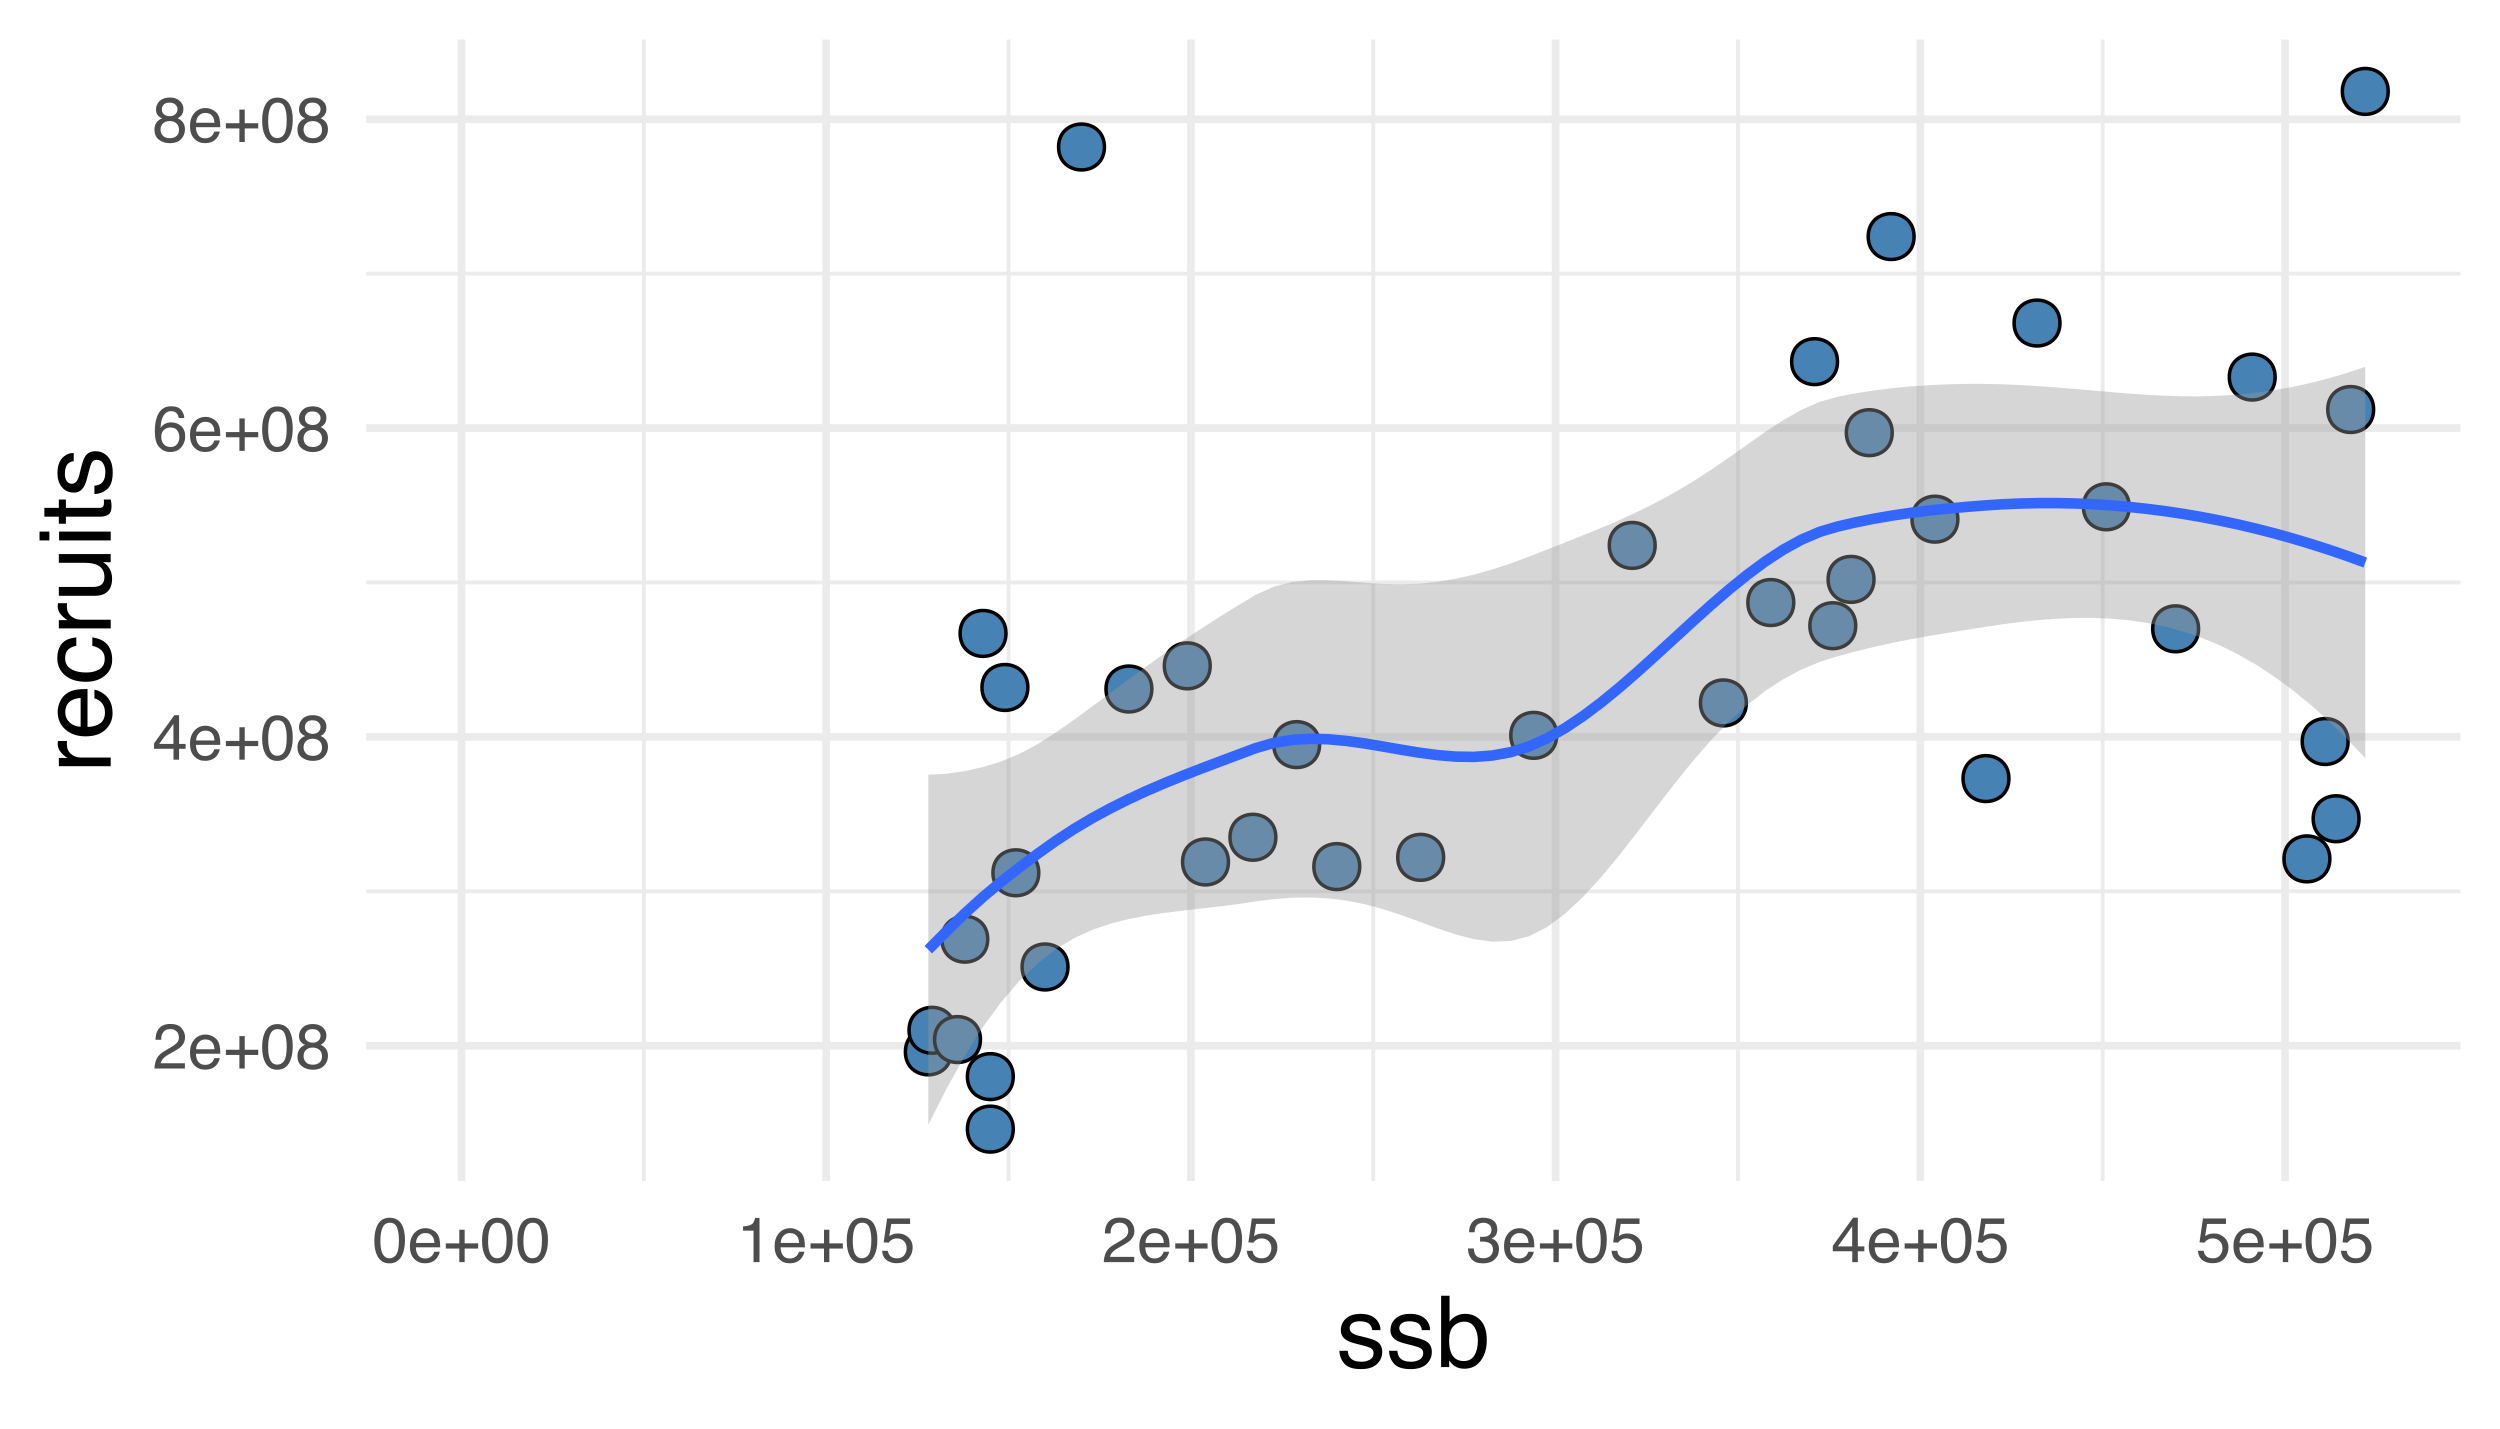 <?xml version="1.0" encoding="UTF-8"?>
<svg xmlns="http://www.w3.org/2000/svg" xmlns:xlink="http://www.w3.org/1999/xlink" width="504pt" height="288pt" viewBox="0 0 504 288" version="1.1">
<defs>
<g>
<symbol overflow="visible" id="glyph0-0">
<path style="stroke:none;" d="M 0.406 0 L 0.406 -9.172 L 7.703 -9.172 L 7.703 0 Z M 6.547 -1.156 L 6.547 -8.031 L 1.562 -8.031 L 1.562 -1.156 Z M 6.547 -1.156 "/>
</symbol>
<symbol overflow="visible" id="glyph0-1">
<path style="stroke:none;" d="M 0.406 0 C 0.445 -0.77 0.602 -1.441 0.875 -2.016 C 1.156 -2.586 1.695 -3.102 2.5 -3.562 L 3.703 -4.266 C 4.234 -4.578 4.609 -4.844 4.828 -5.062 C 5.172 -5.406 5.344 -5.801 5.344 -6.25 C 5.344 -6.77 5.188 -7.18 4.875 -7.484 C 4.562 -7.797 4.145 -7.953 3.625 -7.953 C 2.852 -7.953 2.32 -7.66 2.031 -7.078 C 1.863 -6.766 1.773 -6.332 1.766 -5.781 L 0.625 -5.781 C 0.633 -6.551 0.773 -7.18 1.047 -7.672 C 1.535 -8.547 2.395 -8.984 3.625 -8.984 C 4.656 -8.984 5.406 -8.703 5.875 -8.141 C 6.344 -7.586 6.578 -6.973 6.578 -6.297 C 6.578 -5.578 6.328 -4.969 5.828 -4.469 C 5.535 -4.164 5.016 -3.805 4.266 -3.391 L 3.406 -2.906 C 3 -2.688 2.676 -2.473 2.438 -2.266 C 2.02 -1.898 1.758 -1.5 1.656 -1.062 L 6.547 -1.062 L 6.547 0 Z M 0.406 0 "/>
</symbol>
<symbol overflow="visible" id="glyph0-2">
<path style="stroke:none;" d="M 3.609 -6.844 C 4.086 -6.844 4.547 -6.727 4.984 -6.5 C 5.43 -6.281 5.773 -5.992 6.016 -5.641 C 6.234 -5.305 6.379 -4.914 6.453 -4.469 C 6.523 -4.156 6.562 -3.66 6.562 -2.984 L 1.656 -2.984 C 1.676 -2.305 1.836 -1.758 2.141 -1.344 C 2.441 -0.938 2.906 -0.734 3.531 -0.734 C 4.113 -0.734 4.582 -0.926 4.938 -1.312 C 5.133 -1.539 5.273 -1.801 5.359 -2.094 L 6.469 -2.094 C 6.438 -1.852 6.336 -1.582 6.172 -1.281 C 6.016 -0.977 5.832 -0.727 5.625 -0.531 C 5.281 -0.195 4.859 0.023 4.359 0.141 C 4.086 0.203 3.781 0.234 3.438 0.234 C 2.602 0.234 1.895 -0.066 1.312 -0.672 C 0.738 -1.273 0.453 -2.125 0.453 -3.219 C 0.453 -4.289 0.742 -5.16 1.328 -5.828 C 1.91 -6.504 2.672 -6.844 3.609 -6.844 Z M 5.406 -3.875 C 5.363 -4.363 5.258 -4.754 5.094 -5.047 C 4.781 -5.586 4.266 -5.859 3.547 -5.859 C 3.023 -5.859 2.586 -5.672 2.234 -5.297 C 1.891 -4.93 1.707 -4.457 1.688 -3.875 Z M 3.5 -6.859 Z M 3.5 -6.859 "/>
</symbol>
<symbol overflow="visible" id="glyph0-3">
<path style="stroke:none;" d="M 0.578 -2.734 L 0.578 -3.781 L 3.297 -3.781 L 3.297 -6.531 L 4.375 -6.531 L 4.375 -3.781 L 7.094 -3.781 L 7.094 -2.734 L 4.375 -2.734 L 4.375 0 L 3.297 0 L 3.297 -2.734 Z M 0.578 -2.734 "/>
</symbol>
<symbol overflow="visible" id="glyph0-4">
<path style="stroke:none;" d="M 3.469 -8.953 C 4.625 -8.953 5.457 -8.473 5.969 -7.516 C 6.375 -6.773 6.578 -5.766 6.578 -4.484 C 6.578 -3.266 6.395 -2.258 6.031 -1.469 C 5.508 -0.32 4.648 0.25 3.453 0.25 C 2.379 0.25 1.582 -0.219 1.062 -1.156 C 0.625 -1.938 0.406 -2.984 0.406 -4.297 C 0.406 -5.305 0.535 -6.176 0.797 -6.906 C 1.285 -8.27 2.176 -8.953 3.469 -8.953 Z M 3.453 -0.781 C 4.035 -0.781 4.5 -1.035 4.844 -1.547 C 5.188 -2.066 5.359 -3.031 5.359 -4.438 C 5.359 -5.457 5.234 -6.297 4.984 -6.953 C 4.734 -7.609 4.25 -7.938 3.531 -7.938 C 2.863 -7.938 2.379 -7.625 2.078 -7 C 1.773 -6.375 1.625 -5.457 1.625 -4.25 C 1.625 -3.332 1.719 -2.598 1.906 -2.047 C 2.207 -1.203 2.723 -0.781 3.453 -0.781 Z M 3.453 -0.781 "/>
</symbol>
<symbol overflow="visible" id="glyph0-5">
<path style="stroke:none;" d="M 3.484 -5.203 C 3.973 -5.203 4.359 -5.336 4.641 -5.609 C 4.922 -5.891 5.062 -6.223 5.062 -6.609 C 5.062 -6.941 4.926 -7.242 4.656 -7.516 C 4.395 -7.797 3.988 -7.938 3.438 -7.938 C 2.895 -7.938 2.504 -7.797 2.266 -7.516 C 2.023 -7.242 1.906 -6.922 1.906 -6.547 C 1.906 -6.117 2.062 -5.785 2.375 -5.547 C 2.688 -5.316 3.055 -5.203 3.484 -5.203 Z M 3.547 -0.766 C 4.066 -0.766 4.5 -0.906 4.844 -1.188 C 5.188 -1.469 5.359 -1.891 5.359 -2.453 C 5.359 -3.023 5.18 -3.461 4.828 -3.766 C 4.473 -4.066 4.02 -4.219 3.469 -4.219 C 2.926 -4.219 2.484 -4.062 2.141 -3.75 C 1.805 -3.445 1.641 -3.023 1.641 -2.484 C 1.641 -2.016 1.797 -1.609 2.109 -1.266 C 2.422 -0.93 2.898 -0.766 3.547 -0.766 Z M 1.953 -4.766 C 1.641 -4.898 1.395 -5.055 1.219 -5.234 C 0.883 -5.566 0.719 -6 0.719 -6.531 C 0.719 -7.195 0.957 -7.77 1.438 -8.25 C 1.926 -8.727 2.613 -8.969 3.5 -8.969 C 4.363 -8.969 5.035 -8.738 5.516 -8.281 C 6.004 -7.832 6.25 -7.305 6.25 -6.703 C 6.25 -6.148 6.109 -5.703 5.828 -5.359 C 5.672 -5.16 5.426 -4.969 5.094 -4.781 C 5.469 -4.613 5.758 -4.414 5.969 -4.188 C 6.363 -3.77 6.562 -3.227 6.562 -2.562 C 6.562 -1.781 6.297 -1.113 5.766 -0.562 C 5.234 -0.02 4.488 0.25 3.531 0.25 C 2.656 0.25 1.914 0.016 1.312 -0.453 C 0.707 -0.922 0.406 -1.609 0.406 -2.516 C 0.406 -3.047 0.535 -3.504 0.797 -3.891 C 1.055 -4.273 1.441 -4.566 1.953 -4.766 Z M 1.953 -4.766 "/>
</symbol>
<symbol overflow="visible" id="glyph0-6">
<path style="stroke:none;" d="M 4.234 -3.172 L 4.234 -7.219 L 1.359 -3.172 Z M 4.25 0 L 4.25 -2.188 L 0.328 -2.188 L 0.328 -3.281 L 4.422 -8.969 L 5.375 -8.969 L 5.375 -3.172 L 6.688 -3.172 L 6.688 -2.188 L 5.375 -2.188 L 5.375 0 Z M 4.25 0 "/>
</symbol>
<symbol overflow="visible" id="glyph0-7">
<path style="stroke:none;" d="M 3.75 -8.984 C 4.75 -8.984 5.441 -8.723 5.828 -8.203 C 6.223 -7.68 6.422 -7.148 6.422 -6.609 L 5.312 -6.609 C 5.25 -6.961 5.145 -7.238 5 -7.438 C 4.727 -7.812 4.316 -8 3.766 -8 C 3.129 -8 2.625 -7.707 2.25 -7.125 C 1.883 -6.539 1.68 -5.707 1.641 -4.625 C 1.898 -5.008 2.227 -5.297 2.625 -5.484 C 2.977 -5.648 3.375 -5.734 3.812 -5.734 C 4.562 -5.734 5.211 -5.492 5.766 -5.016 C 6.328 -4.535 6.609 -3.82 6.609 -2.875 C 6.609 -2.062 6.344 -1.336 5.812 -0.703 C 5.289 -0.078 4.539 0.234 3.562 0.234 C 2.727 0.234 2.004 -0.082 1.391 -0.719 C 0.785 -1.352 0.484 -2.426 0.484 -3.938 C 0.484 -5.039 0.617 -5.984 0.891 -6.766 C 1.41 -8.242 2.363 -8.984 3.75 -8.984 Z M 3.656 -0.766 C 4.25 -0.766 4.691 -0.961 4.984 -1.359 C 5.285 -1.766 5.438 -2.238 5.438 -2.781 C 5.438 -3.238 5.301 -3.672 5.031 -4.078 C 4.77 -4.492 4.297 -4.703 3.609 -4.703 C 3.117 -4.703 2.691 -4.539 2.328 -4.219 C 1.961 -3.906 1.781 -3.426 1.781 -2.781 C 1.781 -2.207 1.945 -1.727 2.281 -1.344 C 2.613 -0.957 3.07 -0.766 3.656 -0.766 Z M 3.656 -0.766 "/>
</symbol>
<symbol overflow="visible" id="glyph0-8">
<path style="stroke:none;" d="M 1.219 -6.344 L 1.219 -7.203 C 2.031 -7.273 2.598 -7.406 2.922 -7.594 C 3.242 -7.781 3.484 -8.219 3.641 -8.906 L 4.531 -8.906 L 4.531 0 L 3.328 0 L 3.328 -6.344 Z M 1.219 -6.344 "/>
</symbol>
<symbol overflow="visible" id="glyph0-9">
<path style="stroke:none;" d="M 1.578 -2.281 C 1.648 -1.633 1.945 -1.191 2.469 -0.953 C 2.738 -0.828 3.051 -0.766 3.406 -0.766 C 4.07 -0.766 4.562 -0.973 4.875 -1.391 C 5.195 -1.816 5.359 -2.289 5.359 -2.812 C 5.359 -3.438 5.164 -3.922 4.781 -4.266 C 4.406 -4.609 3.953 -4.781 3.422 -4.781 C 3.035 -4.781 2.703 -4.703 2.422 -4.547 C 2.141 -4.398 1.906 -4.191 1.719 -3.922 L 0.734 -3.984 L 1.422 -8.797 L 6.062 -8.797 L 6.062 -7.703 L 2.266 -7.703 L 1.875 -5.219 C 2.082 -5.383 2.281 -5.504 2.469 -5.578 C 2.801 -5.711 3.188 -5.781 3.625 -5.781 C 4.445 -5.781 5.145 -5.516 5.719 -4.984 C 6.289 -4.461 6.578 -3.797 6.578 -2.984 C 6.578 -2.141 6.312 -1.395 5.781 -0.75 C 5.258 -0.102 4.426 0.219 3.281 0.219 C 2.551 0.219 1.906 0.016 1.344 -0.391 C 0.789 -0.797 0.477 -1.426 0.406 -2.281 Z M 1.578 -2.281 "/>
</symbol>
<symbol overflow="visible" id="glyph0-10">
<path style="stroke:none;" d="M 3.328 0.25 C 2.266 0.25 1.492 -0.039 1.016 -0.625 C 0.547 -1.207 0.312 -1.914 0.312 -2.75 L 1.484 -2.75 C 1.535 -2.164 1.645 -1.742 1.812 -1.484 C 2.102 -1.016 2.629 -0.781 3.391 -0.781 C 3.984 -0.781 4.457 -0.938 4.812 -1.25 C 5.164 -1.57 5.344 -1.984 5.344 -2.484 C 5.344 -3.098 5.156 -3.523 4.781 -3.766 C 4.406 -4.016 3.883 -4.141 3.219 -4.141 C 3.133 -4.141 3.055 -4.141 2.984 -4.141 C 2.91 -4.141 2.832 -4.133 2.75 -4.125 L 2.75 -5.125 C 2.863 -5.113 2.957 -5.102 3.031 -5.094 C 3.113 -5.094 3.203 -5.094 3.297 -5.094 C 3.723 -5.094 4.07 -5.16 4.344 -5.297 C 4.812 -5.523 5.047 -5.941 5.047 -6.547 C 5.047 -6.984 4.883 -7.32 4.562 -7.562 C 4.25 -7.812 3.883 -7.938 3.469 -7.938 C 2.719 -7.938 2.195 -7.688 1.906 -7.188 C 1.75 -6.906 1.66 -6.516 1.641 -6.016 L 0.531 -6.016 C 0.531 -6.68 0.664 -7.242 0.938 -7.703 C 1.395 -8.535 2.195 -8.953 3.344 -8.953 C 4.258 -8.953 4.969 -8.75 5.469 -8.344 C 5.969 -7.938 6.219 -7.348 6.219 -6.578 C 6.219 -6.035 6.07 -5.594 5.781 -5.25 C 5.594 -5.039 5.352 -4.875 5.062 -4.75 C 5.531 -4.625 5.895 -4.375 6.156 -4 C 6.426 -3.633 6.562 -3.188 6.562 -2.656 C 6.562 -1.801 6.281 -1.102 5.719 -0.562 C 5.156 -0.02 4.359 0.25 3.328 0.25 Z M 3.328 0.25 "/>
</symbol>
<symbol overflow="visible" id="glyph1-0">
<path style="stroke:none;" d="M 0.641 0 L 0.641 -14.344 L 12.031 -14.344 L 12.031 0 Z M 10.234 -1.797 L 10.234 -12.547 L 2.438 -12.547 L 2.438 -1.797 Z M 10.234 -1.797 "/>
</symbol>
<symbol overflow="visible" id="glyph1-1">
<path style="stroke:none;" d="M 2.328 -3.281 C 2.379 -2.695 2.531 -2.25 2.781 -1.938 C 3.219 -1.363 3.984 -1.078 5.078 -1.078 C 5.734 -1.078 6.305 -1.219 6.797 -1.5 C 7.297 -1.789 7.547 -2.234 7.547 -2.828 C 7.547 -3.273 7.344 -3.613 6.938 -3.844 C 6.688 -3.988 6.188 -4.156 5.438 -4.344 L 4.047 -4.703 C 3.148 -4.922 2.492 -5.164 2.078 -5.438 C 1.316 -5.914 0.938 -6.57 0.938 -7.406 C 0.938 -8.395 1.289 -9.195 2 -9.812 C 2.719 -10.426 3.68 -10.734 4.891 -10.734 C 6.461 -10.734 7.598 -10.27 8.297 -9.344 C 8.734 -8.758 8.941 -8.129 8.922 -7.453 L 7.266 -7.453 C 7.234 -7.848 7.094 -8.207 6.844 -8.531 C 6.438 -9 5.738 -9.234 4.75 -9.234 C 4.082 -9.234 3.578 -9.102 3.234 -8.844 C 2.891 -8.594 2.719 -8.258 2.719 -7.844 C 2.719 -7.383 2.945 -7.02 3.406 -6.75 C 3.664 -6.582 4.047 -6.438 4.547 -6.312 L 5.719 -6.031 C 6.977 -5.727 7.82 -5.43 8.25 -5.141 C 8.938 -4.691 9.281 -3.988 9.281 -3.031 C 9.281 -2.094 8.926 -1.285 8.219 -0.609 C 7.508 0.066 6.43 0.406 4.984 0.406 C 3.43 0.406 2.332 0.051 1.688 -0.656 C 1.039 -1.363 0.691 -2.238 0.641 -3.281 Z M 4.938 -10.719 Z M 4.938 -10.719 "/>
</symbol>
<symbol overflow="visible" id="glyph1-2">
<path style="stroke:none;" d="M 1.156 -14.391 L 2.859 -14.391 L 2.859 -9.188 C 3.242 -9.688 3.703 -10.066 4.234 -10.328 C 4.773 -10.598 5.359 -10.734 5.984 -10.734 C 7.285 -10.734 8.336 -10.285 9.141 -9.391 C 9.953 -8.492 10.359 -7.176 10.359 -5.438 C 10.359 -3.781 9.957 -2.406 9.156 -1.312 C 8.352 -0.219 7.242 0.328 5.828 0.328 C 5.035 0.328 4.363 0.133 3.812 -0.25 C 3.488 -0.477 3.145 -0.844 2.781 -1.344 L 2.781 0 L 1.156 0 Z M 5.719 -1.219 C 6.676 -1.219 7.391 -1.594 7.859 -2.344 C 8.328 -3.102 8.562 -4.102 8.562 -5.344 C 8.562 -6.445 8.328 -7.359 7.859 -8.078 C 7.391 -8.797 6.691 -9.156 5.766 -9.156 C 4.973 -9.156 4.273 -8.859 3.672 -8.266 C 3.066 -7.68 2.766 -6.707 2.766 -5.344 C 2.766 -4.363 2.891 -3.566 3.141 -2.953 C 3.598 -1.797 4.457 -1.219 5.719 -1.219 Z M 5.719 -1.219 "/>
</symbol>
<symbol overflow="visible" id="glyph2-0">
<path style="stroke:none;" d="M 0 -0.641 L -14.344 -0.641 L -14.344 -12.031 L 0 -12.031 Z M -1.797 -10.234 L -12.547 -10.234 L -12.547 -2.438 L -1.797 -2.438 Z M -1.797 -10.234 "/>
</symbol>
<symbol overflow="visible" id="glyph2-1">
<path style="stroke:none;" d="M -10.453 -1.344 L -10.453 -3.016 L -8.656 -3.016 C -9.008 -3.148 -9.438 -3.484 -9.938 -4.016 C -10.438 -4.547 -10.688 -5.16 -10.688 -5.859 C -10.688 -5.891 -10.68 -5.941 -10.672 -6.016 C -10.672 -6.098 -10.66 -6.234 -10.641 -6.422 L -8.797 -6.422 C -8.805 -6.316 -8.816 -6.219 -8.828 -6.125 C -8.836 -6.039 -8.844 -5.945 -8.844 -5.844 C -8.844 -4.957 -8.555 -4.273 -7.984 -3.797 C -7.41 -3.328 -6.754 -3.094 -6.016 -3.094 L 0 -3.094 L 0 -1.344 Z M -10.453 -1.344 "/>
</symbol>
<symbol overflow="visible" id="glyph2-2">
<path style="stroke:none;" d="M -10.688 -5.641 C -10.688 -6.391 -10.516 -7.109 -10.172 -7.797 C -9.828 -8.492 -9.375 -9.023 -8.812 -9.391 C -8.289 -9.742 -7.676 -9.977 -6.969 -10.094 C -6.488 -10.195 -5.723 -10.25 -4.672 -10.25 L -4.672 -2.594 C -3.609 -2.625 -2.754 -2.875 -2.109 -3.344 C -1.473 -3.812 -1.156 -4.535 -1.156 -5.516 C -1.156 -6.43 -1.457 -7.164 -2.062 -7.719 C -2.414 -8.031 -2.82 -8.25 -3.281 -8.375 L -3.281 -10.109 C -2.895 -10.066 -2.469 -9.914 -2 -9.656 C -1.531 -9.395 -1.145 -9.109 -0.844 -8.797 C -0.32 -8.254 0.031 -7.594 0.219 -6.812 C 0.32 -6.383 0.375 -5.906 0.375 -5.375 C 0.375 -4.07 -0.098 -2.969 -1.047 -2.062 C -1.992 -1.156 -3.32 -0.703 -5.031 -0.703 C -6.707 -0.703 -8.066 -1.156 -9.109 -2.062 C -10.16 -2.977 -10.688 -4.172 -10.688 -5.641 Z M -6.062 -8.453 C -6.82 -8.379 -7.43 -8.211 -7.891 -7.953 C -8.734 -7.473 -9.156 -6.664 -9.156 -5.531 C -9.156 -4.727 -8.863 -4.051 -8.281 -3.5 C -7.695 -2.957 -6.957 -2.672 -6.062 -2.641 Z M -10.719 -5.484 Z M -10.719 -5.484 "/>
</symbol>
<symbol overflow="visible" id="glyph2-3">
<path style="stroke:none;" d="M -10.766 -5.328 C -10.766 -6.504 -10.477 -7.461 -9.906 -8.203 C -9.332 -8.941 -8.344 -9.383 -6.938 -9.531 L -6.938 -7.828 C -7.582 -7.723 -8.117 -7.484 -8.547 -7.109 C -8.973 -6.734 -9.188 -6.141 -9.188 -5.328 C -9.188 -4.203 -8.641 -3.398 -7.547 -2.922 C -6.836 -2.609 -5.961 -2.453 -4.922 -2.453 C -3.867 -2.453 -2.984 -2.672 -2.266 -3.109 C -1.555 -3.555 -1.203 -4.254 -1.203 -5.203 C -1.203 -5.93 -1.426 -6.508 -1.875 -6.938 C -2.32 -7.363 -2.93 -7.66 -3.703 -7.828 L -3.703 -9.531 C -2.316 -9.332 -1.301 -8.844 -0.656 -8.062 C -0.02 -7.281 0.297 -6.281 0.297 -5.062 C 0.297 -3.695 -0.203 -2.609 -1.203 -1.797 C -2.203 -0.984 -3.445 -0.578 -4.938 -0.578 C -6.781 -0.578 -8.211 -1.02 -9.234 -1.906 C -10.254 -2.801 -10.766 -3.941 -10.766 -5.328 Z M -10.719 -5.047 Z M -10.719 -5.047 "/>
</symbol>
<symbol overflow="visible" id="glyph2-4">
<path style="stroke:none;" d="M -10.453 -3.047 L -3.516 -3.047 C -2.984 -3.047 -2.547 -3.129 -2.203 -3.297 C -1.578 -3.609 -1.266 -4.191 -1.266 -5.047 C -1.266 -6.273 -1.812 -7.109 -2.906 -7.547 C -3.5 -7.785 -4.305 -7.906 -5.328 -7.906 L -10.453 -7.906 L -10.453 -9.672 L 0 -9.672 L 0 -8.016 L -1.547 -8.031 C -1.148 -7.801 -0.812 -7.516 -0.531 -7.172 C 0.008 -6.504 0.281 -5.691 0.281 -4.734 C 0.281 -3.242 -0.219 -2.227 -1.219 -1.688 C -1.75 -1.395 -2.457 -1.25 -3.344 -1.25 L -10.453 -1.25 Z M -10.719 -5.453 Z M -10.719 -5.453 "/>
</symbol>
<symbol overflow="visible" id="glyph2-5">
<path style="stroke:none;" d="M -10.406 -1.297 L -10.406 -3.078 L 0 -3.078 L 0 -1.297 Z M -14.344 -1.297 L -14.344 -3.078 L -12.359 -3.078 L -12.359 -1.297 Z M -14.344 -1.297 "/>
</symbol>
<symbol overflow="visible" id="glyph2-6">
<path style="stroke:none;" d="M -13.375 -1.641 L -13.375 -3.422 L -10.453 -3.422 L -10.453 -5.094 L -9.031 -5.094 L -9.031 -3.422 L -2.203 -3.422 C -1.836 -3.422 -1.594 -3.547 -1.469 -3.797 C -1.395 -3.93 -1.359 -4.156 -1.359 -4.469 C -1.359 -4.551 -1.359 -4.641 -1.359 -4.734 C -1.367 -4.836 -1.379 -4.957 -1.391 -5.094 L 0 -5.094 C 0.062 -4.883 0.102 -4.672 0.125 -4.453 C 0.156 -4.234 0.172 -4 0.172 -3.75 C 0.172 -2.926 -0.035 -2.367 -0.453 -2.078 C -0.879 -1.785 -1.426 -1.641 -2.094 -1.641 L -9.031 -1.641 L -9.031 -0.219 L -10.453 -0.219 L -10.453 -1.641 Z M -13.375 -1.641 "/>
</symbol>
<symbol overflow="visible" id="glyph2-7">
<path style="stroke:none;" d="M -3.281 -2.328 C -2.695 -2.379 -2.25 -2.531 -1.938 -2.781 C -1.363 -3.219 -1.078 -3.984 -1.078 -5.078 C -1.078 -5.734 -1.219 -6.305 -1.5 -6.797 C -1.789 -7.297 -2.234 -7.547 -2.828 -7.547 C -3.273 -7.547 -3.613 -7.344 -3.844 -6.938 C -3.988 -6.688 -4.156 -6.188 -4.344 -5.438 L -4.703 -4.047 C -4.922 -3.148 -5.164 -2.492 -5.438 -2.078 C -5.914 -1.316 -6.57 -0.938 -7.406 -0.938 C -8.395 -0.938 -9.195 -1.289 -9.812 -2 C -10.426 -2.719 -10.734 -3.68 -10.734 -4.891 C -10.734 -6.461 -10.27 -7.598 -9.344 -8.297 C -8.758 -8.734 -8.129 -8.941 -7.453 -8.922 L -7.453 -7.266 C -7.848 -7.234 -8.207 -7.094 -8.531 -6.844 C -9 -6.438 -9.234 -5.738 -9.234 -4.75 C -9.234 -4.082 -9.102 -3.578 -8.844 -3.234 C -8.594 -2.891 -8.258 -2.719 -7.844 -2.719 C -7.383 -2.719 -7.02 -2.945 -6.75 -3.406 C -6.582 -3.664 -6.438 -4.047 -6.312 -4.547 L -6.031 -5.719 C -5.727 -6.977 -5.43 -7.82 -5.141 -8.25 C -4.691 -8.938 -3.988 -9.281 -3.031 -9.281 C -2.094 -9.281 -1.285 -8.926 -0.609 -8.219 C 0.066 -7.508 0.406 -6.43 0.406 -4.984 C 0.406 -3.43 0.051 -2.332 -0.656 -1.688 C -1.363 -1.039 -2.238 -0.691 -3.281 -0.641 Z M -10.719 -4.938 Z M -10.719 -4.938 "/>
</symbol>
</g>
<clipPath id="clip1">
  <path d="M 73.848 179 L 496.031 179 L 496.031 181 L 73.848 181 Z M 73.848 179 "/>
</clipPath>
<clipPath id="clip2">
  <path d="M 73.848 117 L 496.031 117 L 496.031 118 L 73.848 118 Z M 73.848 117 "/>
</clipPath>
<clipPath id="clip3">
  <path d="M 73.848 54 L 496.031 54 L 496.031 56 L 73.848 56 Z M 73.848 54 "/>
</clipPath>
<clipPath id="clip4">
  <path d="M 129 7.969 L 131 7.969 L 131 238.09 L 129 238.09 Z M 129 7.969 "/>
</clipPath>
<clipPath id="clip5">
  <path d="M 202 7.969 L 204 7.969 L 204 238.09 L 202 238.09 Z M 202 7.969 "/>
</clipPath>
<clipPath id="clip6">
  <path d="M 276 7.969 L 278 7.969 L 278 238.09 L 276 238.09 Z M 276 7.969 "/>
</clipPath>
<clipPath id="clip7">
  <path d="M 349 7.969 L 351 7.969 L 351 238.09 L 349 238.09 Z M 349 7.969 "/>
</clipPath>
<clipPath id="clip8">
  <path d="M 423 7.969 L 425 7.969 L 425 238.09 L 423 238.09 Z M 423 7.969 "/>
</clipPath>
<clipPath id="clip9">
  <path d="M 73.848 210 L 496.031 210 L 496.031 212 L 73.848 212 Z M 73.848 210 "/>
</clipPath>
<clipPath id="clip10">
  <path d="M 73.848 147 L 496.031 147 L 496.031 150 L 73.848 150 Z M 73.848 147 "/>
</clipPath>
<clipPath id="clip11">
  <path d="M 73.848 85 L 496.031 85 L 496.031 88 L 73.848 88 Z M 73.848 85 "/>
</clipPath>
<clipPath id="clip12">
  <path d="M 73.848 23 L 496.031 23 L 496.031 25 L 73.848 25 Z M 73.848 23 "/>
</clipPath>
<clipPath id="clip13">
  <path d="M 92 7.969 L 94 7.969 L 94 238.09 L 92 238.09 Z M 92 7.969 "/>
</clipPath>
<clipPath id="clip14">
  <path d="M 165 7.969 L 168 7.969 L 168 238.09 L 165 238.09 Z M 165 7.969 "/>
</clipPath>
<clipPath id="clip15">
  <path d="M 239 7.969 L 241 7.969 L 241 238.09 L 239 238.09 Z M 239 7.969 "/>
</clipPath>
<clipPath id="clip16">
  <path d="M 312 7.969 L 315 7.969 L 315 238.09 L 312 238.09 Z M 312 7.969 "/>
</clipPath>
<clipPath id="clip17">
  <path d="M 386 7.969 L 388 7.969 L 388 238.09 L 386 238.09 Z M 386 7.969 "/>
</clipPath>
<clipPath id="clip18">
  <path d="M 459 7.969 L 462 7.969 L 462 238.09 L 459 238.09 Z M 459 7.969 "/>
</clipPath>
</defs>
<g id="surface219">
<rect x="0" y="0" width="504" height="288" style="fill:rgb(100%,100%,100%);fill-opacity:1;stroke:none;"/>
<g clip-path="url(#clip1)" clip-rule="nonzero">
<path style="fill:none;stroke-width:0.776;stroke-linecap:butt;stroke-linejoin:round;stroke:rgb(92.157%,92.157%,92.157%);stroke-opacity:1;stroke-miterlimit:10;" d="M 73.848 179.688 L 496.031 179.688 "/>
</g>
<g clip-path="url(#clip2)" clip-rule="nonzero">
<path style="fill:none;stroke-width:0.776;stroke-linecap:butt;stroke-linejoin:round;stroke:rgb(92.157%,92.157%,92.157%);stroke-opacity:1;stroke-miterlimit:10;" d="M 73.848 117.426 L 496.031 117.426 "/>
</g>
<g clip-path="url(#clip3)" clip-rule="nonzero">
<path style="fill:none;stroke-width:0.776;stroke-linecap:butt;stroke-linejoin:round;stroke:rgb(92.157%,92.157%,92.157%);stroke-opacity:1;stroke-miterlimit:10;" d="M 73.848 55.164 L 496.031 55.164 "/>
</g>
<g clip-path="url(#clip4)" clip-rule="nonzero">
<path style="fill:none;stroke-width:0.776;stroke-linecap:butt;stroke-linejoin:round;stroke:rgb(92.157%,92.157%,92.157%);stroke-opacity:1;stroke-miterlimit:10;" d="M 129.801 238.09 L 129.801 7.969 "/>
</g>
<g clip-path="url(#clip5)" clip-rule="nonzero">
<path style="fill:none;stroke-width:0.776;stroke-linecap:butt;stroke-linejoin:round;stroke:rgb(92.157%,92.157%,92.157%);stroke-opacity:1;stroke-miterlimit:10;" d="M 203.324 238.09 L 203.324 7.969 "/>
</g>
<g clip-path="url(#clip6)" clip-rule="nonzero">
<path style="fill:none;stroke-width:0.776;stroke-linecap:butt;stroke-linejoin:round;stroke:rgb(92.157%,92.157%,92.157%);stroke-opacity:1;stroke-miterlimit:10;" d="M 276.852 238.09 L 276.852 7.969 "/>
</g>
<g clip-path="url(#clip7)" clip-rule="nonzero">
<path style="fill:none;stroke-width:0.776;stroke-linecap:butt;stroke-linejoin:round;stroke:rgb(92.157%,92.157%,92.157%);stroke-opacity:1;stroke-miterlimit:10;" d="M 350.375 238.09 L 350.375 7.969 "/>
</g>
<g clip-path="url(#clip8)" clip-rule="nonzero">
<path style="fill:none;stroke-width:0.776;stroke-linecap:butt;stroke-linejoin:round;stroke:rgb(92.157%,92.157%,92.157%);stroke-opacity:1;stroke-miterlimit:10;" d="M 423.902 238.09 L 423.902 7.969 "/>
</g>
<g clip-path="url(#clip9)" clip-rule="nonzero">
<path style="fill:none;stroke-width:1.552;stroke-linecap:butt;stroke-linejoin:round;stroke:rgb(92.157%,92.157%,92.157%);stroke-opacity:1;stroke-miterlimit:10;" d="M 73.848 210.82 L 496.031 210.82 "/>
</g>
<g clip-path="url(#clip10)" clip-rule="nonzero">
<path style="fill:none;stroke-width:1.552;stroke-linecap:butt;stroke-linejoin:round;stroke:rgb(92.157%,92.157%,92.157%);stroke-opacity:1;stroke-miterlimit:10;" d="M 73.848 148.559 L 496.031 148.559 "/>
</g>
<g clip-path="url(#clip11)" clip-rule="nonzero">
<path style="fill:none;stroke-width:1.552;stroke-linecap:butt;stroke-linejoin:round;stroke:rgb(92.157%,92.157%,92.157%);stroke-opacity:1;stroke-miterlimit:10;" d="M 73.848 86.297 L 496.031 86.297 "/>
</g>
<g clip-path="url(#clip12)" clip-rule="nonzero">
<path style="fill:none;stroke-width:1.552;stroke-linecap:butt;stroke-linejoin:round;stroke:rgb(92.157%,92.157%,92.157%);stroke-opacity:1;stroke-miterlimit:10;" d="M 73.848 24.035 L 496.031 24.035 "/>
</g>
<g clip-path="url(#clip13)" clip-rule="nonzero">
<path style="fill:none;stroke-width:1.552;stroke-linecap:butt;stroke-linejoin:round;stroke:rgb(92.157%,92.157%,92.157%);stroke-opacity:1;stroke-miterlimit:10;" d="M 93.039 238.09 L 93.039 7.969 "/>
</g>
<g clip-path="url(#clip14)" clip-rule="nonzero">
<path style="fill:none;stroke-width:1.552;stroke-linecap:butt;stroke-linejoin:round;stroke:rgb(92.157%,92.157%,92.157%);stroke-opacity:1;stroke-miterlimit:10;" d="M 166.562 238.09 L 166.562 7.969 "/>
</g>
<g clip-path="url(#clip15)" clip-rule="nonzero">
<path style="fill:none;stroke-width:1.552;stroke-linecap:butt;stroke-linejoin:round;stroke:rgb(92.157%,92.157%,92.157%);stroke-opacity:1;stroke-miterlimit:10;" d="M 240.09 238.09 L 240.09 7.969 "/>
</g>
<g clip-path="url(#clip16)" clip-rule="nonzero">
<path style="fill:none;stroke-width:1.552;stroke-linecap:butt;stroke-linejoin:round;stroke:rgb(92.157%,92.157%,92.157%);stroke-opacity:1;stroke-miterlimit:10;" d="M 313.613 238.09 L 313.613 7.969 "/>
</g>
<g clip-path="url(#clip17)" clip-rule="nonzero">
<path style="fill:none;stroke-width:1.552;stroke-linecap:butt;stroke-linejoin:round;stroke:rgb(92.157%,92.157%,92.157%);stroke-opacity:1;stroke-miterlimit:10;" d="M 387.141 238.09 L 387.141 7.969 "/>
</g>
<g clip-path="url(#clip18)" clip-rule="nonzero">
<path style="fill:none;stroke-width:1.552;stroke-linecap:butt;stroke-linejoin:round;stroke:rgb(92.157%,92.157%,92.157%);stroke-opacity:1;stroke-miterlimit:10;" d="M 460.664 238.09 L 460.664 7.969 "/>
</g>
<path style="fill-rule:nonzero;fill:rgb(27.451%,50.98%,70.588%);fill-opacity:1;stroke-width:0.709;stroke-linecap:round;stroke-linejoin:round;stroke:rgb(0%,0%,0%);stroke-opacity:1;stroke-miterlimit:10;" d="M 199.125 189.34 C 199.125 195.5 189.879 195.5 189.879 189.34 C 189.879 183.176 199.125 183.176 199.125 189.34 "/>
<path style="fill-rule:nonzero;fill:rgb(27.451%,50.98%,70.588%);fill-opacity:1;stroke-width:0.709;stroke-linecap:round;stroke-linejoin:round;stroke:rgb(0%,0%,0%);stroke-opacity:1;stroke-miterlimit:10;" d="M 191.773 212.062 C 191.773 218.227 182.527 218.227 182.527 212.062 C 182.527 205.902 191.773 205.902 191.773 212.062 "/>
<path style="fill-rule:nonzero;fill:rgb(27.451%,50.98%,70.588%);fill-opacity:1;stroke-width:0.709;stroke-linecap:round;stroke-linejoin:round;stroke:rgb(0%,0%,0%);stroke-opacity:1;stroke-miterlimit:10;" d="M 192.508 207.707 C 192.508 213.867 183.262 213.867 183.262 207.707 C 183.262 201.543 192.508 201.543 192.508 207.707 "/>
<path style="fill-rule:nonzero;fill:rgb(27.451%,50.98%,70.588%);fill-opacity:1;stroke-width:0.709;stroke-linecap:round;stroke-linejoin:round;stroke:rgb(0%,0%,0%);stroke-opacity:1;stroke-miterlimit:10;" d="M 197.656 209.574 C 197.656 215.738 188.41 215.738 188.41 209.574 C 188.41 203.41 197.656 203.41 197.656 209.574 "/>
<path style="fill-rule:nonzero;fill:rgb(27.451%,50.98%,70.588%);fill-opacity:1;stroke-width:0.709;stroke-linecap:round;stroke-linejoin:round;stroke:rgb(0%,0%,0%);stroke-opacity:1;stroke-miterlimit:10;" d="M 202.801 127.699 C 202.801 133.863 193.559 133.863 193.559 127.699 C 193.559 121.535 202.801 121.535 202.801 127.699 "/>
<path style="fill-rule:nonzero;fill:rgb(27.451%,50.98%,70.588%);fill-opacity:1;stroke-width:0.709;stroke-linecap:round;stroke-linejoin:round;stroke:rgb(0%,0%,0%);stroke-opacity:1;stroke-miterlimit:10;" d="M 204.273 217.047 C 204.273 223.207 195.027 223.207 195.027 217.047 C 195.027 210.883 204.273 210.883 204.273 217.047 "/>
<path style="fill-rule:nonzero;fill:rgb(27.451%,50.98%,70.588%);fill-opacity:1;stroke-width:0.709;stroke-linecap:round;stroke-linejoin:round;stroke:rgb(0%,0%,0%);stroke-opacity:1;stroke-miterlimit:10;" d="M 204.273 227.629 C 204.273 233.793 195.027 233.793 195.027 227.629 C 195.027 221.465 204.273 221.465 204.273 227.629 "/>
<path style="fill-rule:nonzero;fill:rgb(27.451%,50.98%,70.588%);fill-opacity:1;stroke-width:0.709;stroke-linecap:round;stroke-linejoin:round;stroke:rgb(0%,0%,0%);stroke-opacity:1;stroke-miterlimit:10;" d="M 207.211 138.594 C 207.211 144.758 197.969 144.758 197.969 138.594 C 197.969 132.434 207.211 132.434 207.211 138.594 "/>
<path style="fill-rule:nonzero;fill:rgb(27.451%,50.98%,70.588%);fill-opacity:1;stroke-width:0.709;stroke-linecap:round;stroke-linejoin:round;stroke:rgb(0%,0%,0%);stroke-opacity:1;stroke-miterlimit:10;" d="M 209.418 175.953 C 209.418 182.117 200.176 182.117 200.176 175.953 C 200.176 169.789 209.418 169.789 209.418 175.953 "/>
<path style="fill-rule:nonzero;fill:rgb(27.451%,50.98%,70.588%);fill-opacity:1;stroke-width:0.709;stroke-linecap:round;stroke-linejoin:round;stroke:rgb(0%,0%,0%);stroke-opacity:1;stroke-miterlimit:10;" d="M 215.301 194.941 C 215.301 201.105 206.055 201.105 206.055 194.941 C 206.055 188.777 215.301 188.777 215.301 194.941 "/>
<path style="fill-rule:nonzero;fill:rgb(27.451%,50.98%,70.588%);fill-opacity:1;stroke-width:0.709;stroke-linecap:round;stroke-linejoin:round;stroke:rgb(0%,0%,0%);stroke-opacity:1;stroke-miterlimit:10;" d="M 222.652 29.637 C 222.652 35.801 213.41 35.801 213.41 29.637 C 213.41 23.473 222.652 23.473 222.652 29.637 "/>
<path style="fill-rule:nonzero;fill:rgb(27.451%,50.98%,70.588%);fill-opacity:1;stroke-width:0.709;stroke-linecap:round;stroke-linejoin:round;stroke:rgb(0%,0%,0%);stroke-opacity:1;stroke-miterlimit:10;" d="M 232.211 138.906 C 232.211 145.07 222.969 145.07 222.969 138.906 C 222.969 132.742 232.211 132.742 232.211 138.906 "/>
<path style="fill-rule:nonzero;fill:rgb(27.451%,50.98%,70.588%);fill-opacity:1;stroke-width:0.709;stroke-linecap:round;stroke-linejoin:round;stroke:rgb(0%,0%,0%);stroke-opacity:1;stroke-miterlimit:10;" d="M 243.977 134.238 C 243.977 140.398 234.73 140.398 234.73 134.238 C 234.73 128.074 243.977 128.074 243.977 134.238 "/>
<path style="fill-rule:nonzero;fill:rgb(27.451%,50.98%,70.588%);fill-opacity:1;stroke-width:0.709;stroke-linecap:round;stroke-linejoin:round;stroke:rgb(0%,0%,0%);stroke-opacity:1;stroke-miterlimit:10;" d="M 247.652 173.773 C 247.652 179.938 238.406 179.938 238.406 173.773 C 238.406 167.609 247.652 167.609 247.652 173.773 "/>
<path style="fill-rule:nonzero;fill:rgb(27.451%,50.98%,70.588%);fill-opacity:1;stroke-width:0.709;stroke-linecap:round;stroke-linejoin:round;stroke:rgb(0%,0%,0%);stroke-opacity:1;stroke-miterlimit:10;" d="M 257.211 168.793 C 257.211 174.957 247.965 174.957 247.965 168.793 C 247.965 162.629 257.211 162.629 257.211 168.793 "/>
<path style="fill-rule:nonzero;fill:rgb(27.451%,50.98%,70.588%);fill-opacity:1;stroke-width:0.709;stroke-linecap:round;stroke-linejoin:round;stroke:rgb(0%,0%,0%);stroke-opacity:1;stroke-miterlimit:10;" d="M 266.031 150.113 C 266.031 156.277 256.789 156.277 256.789 150.113 C 256.789 143.949 266.031 143.949 266.031 150.113 "/>
<path style="fill-rule:nonzero;fill:rgb(27.451%,50.98%,70.588%);fill-opacity:1;stroke-width:0.709;stroke-linecap:round;stroke-linejoin:round;stroke:rgb(0%,0%,0%);stroke-opacity:1;stroke-miterlimit:10;" d="M 274.121 174.707 C 274.121 180.871 264.875 180.871 264.875 174.707 C 264.875 168.543 274.121 168.543 274.121 174.707 "/>
<path style="fill-rule:nonzero;fill:rgb(27.451%,50.98%,70.588%);fill-opacity:1;stroke-width:0.709;stroke-linecap:round;stroke-linejoin:round;stroke:rgb(0%,0%,0%);stroke-opacity:1;stroke-miterlimit:10;" d="M 291.031 172.84 C 291.031 179.004 281.785 179.004 281.785 172.84 C 281.785 166.676 291.031 166.676 291.031 172.84 "/>
<path style="fill-rule:nonzero;fill:rgb(27.451%,50.98%,70.588%);fill-opacity:1;stroke-width:0.709;stroke-linecap:round;stroke-linejoin:round;stroke:rgb(0%,0%,0%);stroke-opacity:1;stroke-miterlimit:10;" d="M 313.824 148.246 C 313.824 154.41 304.578 154.41 304.578 148.246 C 304.578 142.082 313.824 142.082 313.824 148.246 "/>
<path style="fill-rule:nonzero;fill:rgb(27.451%,50.98%,70.588%);fill-opacity:1;stroke-width:0.709;stroke-linecap:round;stroke-linejoin:round;stroke:rgb(0%,0%,0%);stroke-opacity:1;stroke-miterlimit:10;" d="M 333.676 109.953 C 333.676 116.117 324.434 116.117 324.434 109.953 C 324.434 103.793 333.676 103.793 333.676 109.953 "/>
<path style="fill-rule:nonzero;fill:rgb(27.451%,50.98%,70.588%);fill-opacity:1;stroke-width:0.709;stroke-linecap:round;stroke-linejoin:round;stroke:rgb(0%,0%,0%);stroke-opacity:1;stroke-miterlimit:10;" d="M 352.059 141.707 C 352.059 147.871 342.812 147.871 342.812 141.707 C 342.812 135.547 352.059 135.547 352.059 141.707 "/>
<path style="fill-rule:nonzero;fill:rgb(27.451%,50.98%,70.588%);fill-opacity:1;stroke-width:0.709;stroke-linecap:round;stroke-linejoin:round;stroke:rgb(0%,0%,0%);stroke-opacity:1;stroke-miterlimit:10;" d="M 361.617 121.473 C 361.617 127.637 352.371 127.637 352.371 121.473 C 352.371 115.309 361.617 115.309 361.617 121.473 "/>
<path style="fill-rule:nonzero;fill:rgb(27.451%,50.98%,70.588%);fill-opacity:1;stroke-width:0.709;stroke-linecap:round;stroke-linejoin:round;stroke:rgb(0%,0%,0%);stroke-opacity:1;stroke-miterlimit:10;" d="M 370.438 72.91 C 370.438 79.07 361.195 79.07 361.195 72.91 C 361.195 66.746 370.438 66.746 370.438 72.91 "/>
<path style="fill-rule:nonzero;fill:rgb(27.451%,50.98%,70.588%);fill-opacity:1;stroke-width:0.709;stroke-linecap:round;stroke-linejoin:round;stroke:rgb(0%,0%,0%);stroke-opacity:1;stroke-miterlimit:10;" d="M 374.113 126.145 C 374.113 132.305 364.871 132.305 364.871 126.145 C 364.871 119.98 374.113 119.98 374.113 126.145 "/>
<path style="fill-rule:nonzero;fill:rgb(27.451%,50.98%,70.588%);fill-opacity:1;stroke-width:0.709;stroke-linecap:round;stroke-linejoin:round;stroke:rgb(0%,0%,0%);stroke-opacity:1;stroke-miterlimit:10;" d="M 377.793 116.805 C 377.793 122.965 368.547 122.965 368.547 116.805 C 368.547 110.641 377.793 110.641 377.793 116.805 "/>
<path style="fill-rule:nonzero;fill:rgb(27.451%,50.98%,70.588%);fill-opacity:1;stroke-width:0.709;stroke-linecap:round;stroke-linejoin:round;stroke:rgb(0%,0%,0%);stroke-opacity:1;stroke-miterlimit:10;" d="M 381.469 87.23 C 381.469 93.391 372.223 93.391 372.223 87.23 C 372.223 81.066 381.469 81.066 381.469 87.23 "/>
<path style="fill-rule:nonzero;fill:rgb(27.451%,50.98%,70.588%);fill-opacity:1;stroke-width:0.709;stroke-linecap:round;stroke-linejoin:round;stroke:rgb(0%,0%,0%);stroke-opacity:1;stroke-miterlimit:10;" d="M 385.879 47.691 C 385.879 53.855 376.633 53.855 376.633 47.691 C 376.633 41.531 385.879 41.531 385.879 47.691 "/>
<path style="fill-rule:nonzero;fill:rgb(27.451%,50.98%,70.588%);fill-opacity:1;stroke-width:0.709;stroke-linecap:round;stroke-linejoin:round;stroke:rgb(0%,0%,0%);stroke-opacity:1;stroke-miterlimit:10;" d="M 394.703 104.664 C 394.703 110.824 385.457 110.824 385.457 104.664 C 385.457 98.5 394.703 98.5 394.703 104.664 "/>
<path style="fill-rule:nonzero;fill:rgb(27.451%,50.98%,70.588%);fill-opacity:1;stroke-width:0.709;stroke-linecap:round;stroke-linejoin:round;stroke:rgb(0%,0%,0%);stroke-opacity:1;stroke-miterlimit:10;" d="M 404.996 156.961 C 404.996 163.125 395.75 163.125 395.75 156.961 C 395.75 150.801 404.996 150.801 404.996 156.961 "/>
<path style="fill-rule:nonzero;fill:rgb(27.451%,50.98%,70.588%);fill-opacity:1;stroke-width:0.709;stroke-linecap:round;stroke-linejoin:round;stroke:rgb(0%,0%,0%);stroke-opacity:1;stroke-miterlimit:10;" d="M 415.289 65.125 C 415.289 71.289 406.043 71.289 406.043 65.125 C 406.043 58.965 415.289 58.965 415.289 65.125 "/>
<path style="fill-rule:nonzero;fill:rgb(27.451%,50.98%,70.588%);fill-opacity:1;stroke-width:0.709;stroke-linecap:round;stroke-linejoin:round;stroke:rgb(0%,0%,0%);stroke-opacity:1;stroke-miterlimit:10;" d="M 429.258 102.172 C 429.258 108.336 420.016 108.336 420.016 102.172 C 420.016 96.008 429.258 96.008 429.258 102.172 "/>
<path style="fill-rule:nonzero;fill:rgb(27.451%,50.98%,70.588%);fill-opacity:1;stroke-width:0.709;stroke-linecap:round;stroke-linejoin:round;stroke:rgb(0%,0%,0%);stroke-opacity:1;stroke-miterlimit:10;" d="M 443.23 126.766 C 443.23 132.93 433.984 132.93 433.984 126.766 C 433.984 120.602 443.23 120.602 443.23 126.766 "/>
<path style="fill-rule:nonzero;fill:rgb(27.451%,50.98%,70.588%);fill-opacity:1;stroke-width:0.709;stroke-linecap:round;stroke-linejoin:round;stroke:rgb(0%,0%,0%);stroke-opacity:1;stroke-miterlimit:10;" d="M 458.668 76.023 C 458.668 82.184 449.426 82.184 449.426 76.023 C 449.426 69.859 458.668 69.859 458.668 76.023 "/>
<path style="fill-rule:nonzero;fill:rgb(27.451%,50.98%,70.588%);fill-opacity:1;stroke-width:0.709;stroke-linecap:round;stroke-linejoin:round;stroke:rgb(0%,0%,0%);stroke-opacity:1;stroke-miterlimit:10;" d="M 469.699 173.152 C 469.699 179.312 460.453 179.312 460.453 173.152 C 460.453 166.988 469.699 166.988 469.699 173.152 "/>
<path style="fill-rule:nonzero;fill:rgb(27.451%,50.98%,70.588%);fill-opacity:1;stroke-width:0.709;stroke-linecap:round;stroke-linejoin:round;stroke:rgb(0%,0%,0%);stroke-opacity:1;stroke-miterlimit:10;" d="M 475.578 165.055 C 475.578 171.219 466.336 171.219 466.336 165.055 C 466.336 158.895 475.578 158.895 475.578 165.055 "/>
<path style="fill-rule:nonzero;fill:rgb(27.451%,50.98%,70.588%);fill-opacity:1;stroke-width:0.709;stroke-linecap:round;stroke-linejoin:round;stroke:rgb(0%,0%,0%);stroke-opacity:1;stroke-miterlimit:10;" d="M 473.375 149.492 C 473.375 155.652 464.129 155.652 464.129 149.492 C 464.129 143.328 473.375 143.328 473.375 149.492 "/>
<path style="fill-rule:nonzero;fill:rgb(27.451%,50.98%,70.588%);fill-opacity:1;stroke-width:0.709;stroke-linecap:round;stroke-linejoin:round;stroke:rgb(0%,0%,0%);stroke-opacity:1;stroke-miterlimit:10;" d="M 478.52 82.559 C 478.52 88.723 469.277 88.723 469.277 82.559 C 469.277 76.398 478.52 76.398 478.52 82.559 "/>
<path style="fill-rule:nonzero;fill:rgb(27.451%,50.98%,70.588%);fill-opacity:1;stroke-width:0.709;stroke-linecap:round;stroke-linejoin:round;stroke:rgb(0%,0%,0%);stroke-opacity:1;stroke-miterlimit:10;" d="M 481.461 18.43 C 481.461 24.594 472.219 24.594 472.219 18.43 C 472.219 12.266 481.461 12.266 481.461 18.43 "/>
<path style=" stroke:none;fill-rule:nonzero;fill:rgb(60%,60%,60%);fill-opacity:0.4;" d="M 187.148 156.188 L 190.816 155.988 L 194.484 155.449 L 198.152 154.629 L 201.816 153.512 L 205.484 151.992 L 209.152 150.039 L 212.82 147.688 L 216.484 145.129 L 220.152 142.445 L 223.82 139.715 L 227.488 136.988 L 231.152 134.309 L 234.82 131.699 L 238.488 129.176 L 242.156 126.738 L 245.82 124.387 L 249.488 122.113 L 253.156 119.914 L 256.824 118.262 L 260.488 117.332 L 264.156 116.953 L 267.824 116.961 L 271.492 117.188 L 275.156 117.48 L 278.824 117.719 L 282.492 117.797 L 286.156 117.664 L 289.824 117.293 L 293.492 116.676 L 297.16 115.84 L 300.824 114.805 L 304.492 113.602 L 308.16 112.258 L 311.828 110.82 L 315.492 109.375 L 319.16 107.91 L 322.828 106.402 L 326.496 104.824 L 330.16 103.145 L 333.828 101.324 L 337.496 99.336 L 341.164 97.16 L 344.828 94.797 L 348.496 92.281 L 352.164 89.684 L 355.832 87.113 L 359.496 84.707 L 363.164 82.617 L 366.832 81.004 L 370.5 79.992 L 374.164 79.277 L 377.832 78.707 L 381.5 78.254 L 385.164 77.906 L 388.832 77.652 L 392.5 77.484 L 396.168 77.395 L 399.832 77.391 L 403.5 77.469 L 407.168 77.617 L 410.836 77.836 L 414.5 78.102 L 418.168 78.402 L 425.504 79.043 L 429.168 79.34 L 432.836 79.594 L 436.504 79.781 L 440.172 79.891 L 443.836 79.895 L 447.504 79.781 L 451.172 79.539 L 454.84 79.164 L 458.504 78.652 L 462.172 77.996 L 465.84 77.199 L 469.508 76.258 L 473.172 75.172 L 476.84 73.961 L 476.84 152.852 L 473.172 148.98 L 469.508 145.395 L 465.84 142.105 L 462.172 139.109 L 458.504 136.414 L 454.84 134.012 L 451.172 131.91 L 447.504 130.098 L 443.836 128.574 L 440.172 127.32 L 436.504 126.328 L 432.836 125.578 L 429.168 125.051 L 425.504 124.723 L 421.836 124.578 L 418.168 124.59 L 414.5 124.742 L 410.836 125.02 L 407.168 125.406 L 403.5 125.883 L 399.832 126.445 L 396.168 127.027 L 392.5 127.609 L 388.832 128.219 L 385.164 128.879 L 381.5 129.602 L 377.832 130.406 L 374.164 131.301 L 370.5 132.289 L 366.832 133.449 L 363.164 134.984 L 359.496 136.934 L 355.832 139.324 L 352.164 142.188 L 348.496 145.535 L 344.828 149.348 L 341.164 153.574 L 337.496 158.121 L 333.828 162.867 L 330.16 167.664 L 326.496 172.359 L 322.828 176.789 L 319.16 180.797 L 315.492 184.23 L 311.828 186.938 L 308.16 188.781 L 304.492 189.703 L 300.824 189.832 L 297.16 189.34 L 293.492 188.395 L 289.824 187.168 L 286.156 185.816 L 282.492 184.484 L 278.824 183.281 L 275.156 182.297 L 271.492 181.57 L 267.824 181.121 L 264.156 180.934 L 260.488 180.988 L 256.824 181.258 L 253.156 181.723 L 249.488 182.27 L 245.82 182.738 L 242.156 183.164 L 238.488 183.578 L 234.82 184.035 L 231.152 184.586 L 227.488 185.289 L 223.82 186.223 L 220.152 187.477 L 216.484 189.156 L 212.82 191.379 L 209.152 194.254 L 205.484 197.797 L 201.816 202.051 L 198.152 207.055 L 194.484 212.887 L 190.816 219.5 L 187.148 226.727 Z M 187.148 156.188 "/>
<path style="fill:none;stroke-width:2.134;stroke-linecap:butt;stroke-linejoin:round;stroke:rgb(20%,40%,100%);stroke-opacity:1;stroke-miterlimit:10;" d="M 187.148 191.457 L 190.816 187.746 L 194.484 184.168 L 198.152 180.844 L 201.816 177.781 L 205.484 174.895 L 209.152 172.148 L 212.82 169.535 L 216.484 167.141 L 220.152 164.961 L 223.82 162.969 L 227.488 161.141 L 231.152 159.445 L 234.82 157.867 L 238.488 156.375 L 242.156 154.949 L 245.82 153.562 L 249.488 152.191 L 253.156 150.816 L 256.824 149.762 L 260.488 149.16 L 264.156 148.941 L 267.824 149.039 L 271.492 149.379 L 275.156 149.887 L 278.824 150.5 L 282.492 151.141 L 286.156 151.742 L 289.824 152.23 L 293.492 152.535 L 297.16 152.59 L 300.824 152.316 L 304.492 151.652 L 308.16 150.52 L 311.828 148.879 L 315.492 146.801 L 319.16 144.352 L 322.828 141.594 L 326.496 138.59 L 330.16 135.402 L 333.828 132.094 L 341.164 125.367 L 344.828 122.074 L 348.496 118.91 L 352.164 115.938 L 355.832 113.219 L 359.496 110.82 L 363.164 108.801 L 366.832 107.227 L 370.5 106.141 L 374.164 105.289 L 377.832 104.559 L 381.5 103.93 L 385.164 103.395 L 388.832 102.938 L 392.5 102.547 L 396.168 102.211 L 399.832 101.918 L 403.5 101.676 L 407.168 101.512 L 410.836 101.426 L 414.5 101.422 L 418.168 101.496 L 421.836 101.648 L 425.504 101.883 L 429.168 102.195 L 432.836 102.586 L 436.504 103.055 L 440.172 103.605 L 443.836 104.234 L 447.504 104.941 L 451.172 105.727 L 454.84 106.59 L 458.504 107.531 L 462.172 108.555 L 465.84 109.652 L 469.508 110.828 L 473.172 112.078 L 476.84 113.406 "/>
<g style="fill:rgb(30.196%,30.196%,30.196%);fill-opacity:1;">
  <use xlink:href="#glyph0-1" x="30.727" y="215.41"/>
  <use xlink:href="#glyph0-2" x="37.845" y="215.41"/>
  <use xlink:href="#glyph0-3" x="44.964" y="215.41"/>
  <use xlink:href="#glyph0-4" x="52.439" y="215.41"/>
  <use xlink:href="#glyph0-5" x="59.558" y="215.41"/>
</g>
<g style="fill:rgb(30.196%,30.196%,30.196%);fill-opacity:1;">
  <use xlink:href="#glyph0-6" x="30.727" y="153.148"/>
  <use xlink:href="#glyph0-2" x="37.845" y="153.148"/>
  <use xlink:href="#glyph0-3" x="44.964" y="153.148"/>
  <use xlink:href="#glyph0-4" x="52.439" y="153.148"/>
  <use xlink:href="#glyph0-5" x="59.558" y="153.148"/>
</g>
<g style="fill:rgb(30.196%,30.196%,30.196%);fill-opacity:1;">
  <use xlink:href="#glyph0-7" x="30.727" y="90.887"/>
  <use xlink:href="#glyph0-2" x="37.845" y="90.887"/>
  <use xlink:href="#glyph0-3" x="44.964" y="90.887"/>
  <use xlink:href="#glyph0-4" x="52.439" y="90.887"/>
  <use xlink:href="#glyph0-5" x="59.558" y="90.887"/>
</g>
<g style="fill:rgb(30.196%,30.196%,30.196%);fill-opacity:1;">
  <use xlink:href="#glyph0-5" x="30.727" y="28.625"/>
  <use xlink:href="#glyph0-2" x="37.845" y="28.625"/>
  <use xlink:href="#glyph0-3" x="44.964" y="28.625"/>
  <use xlink:href="#glyph0-4" x="52.439" y="28.625"/>
  <use xlink:href="#glyph0-5" x="59.558" y="28.625"/>
</g>
<g style="fill:rgb(30.196%,30.196%,30.196%);fill-opacity:1;">
  <use xlink:href="#glyph0-4" x="75.062" y="254.445"/>
  <use xlink:href="#glyph0-2" x="82.181" y="254.445"/>
  <use xlink:href="#glyph0-3" x="89.3" y="254.445"/>
  <use xlink:href="#glyph0-4" x="96.775" y="254.445"/>
  <use xlink:href="#glyph0-4" x="103.894" y="254.445"/>
</g>
<g style="fill:rgb(30.196%,30.196%,30.196%);fill-opacity:1;">
  <use xlink:href="#glyph0-8" x="148.586" y="254.445"/>
  <use xlink:href="#glyph0-2" x="155.705" y="254.445"/>
  <use xlink:href="#glyph0-3" x="162.823" y="254.445"/>
  <use xlink:href="#glyph0-4" x="170.298" y="254.445"/>
  <use xlink:href="#glyph0-9" x="177.417" y="254.445"/>
</g>
<g style="fill:rgb(30.196%,30.196%,30.196%);fill-opacity:1;">
  <use xlink:href="#glyph0-1" x="222.113" y="254.445"/>
  <use xlink:href="#glyph0-2" x="229.232" y="254.445"/>
  <use xlink:href="#glyph0-3" x="236.351" y="254.445"/>
  <use xlink:href="#glyph0-4" x="243.826" y="254.445"/>
  <use xlink:href="#glyph0-9" x="250.945" y="254.445"/>
</g>
<g style="fill:rgb(30.196%,30.196%,30.196%);fill-opacity:1;">
  <use xlink:href="#glyph0-10" x="295.637" y="254.445"/>
  <use xlink:href="#glyph0-2" x="302.755" y="254.445"/>
  <use xlink:href="#glyph0-3" x="309.874" y="254.445"/>
  <use xlink:href="#glyph0-4" x="317.349" y="254.445"/>
  <use xlink:href="#glyph0-9" x="324.468" y="254.445"/>
</g>
<g style="fill:rgb(30.196%,30.196%,30.196%);fill-opacity:1;">
  <use xlink:href="#glyph0-6" x="369.164" y="254.445"/>
  <use xlink:href="#glyph0-2" x="376.283" y="254.445"/>
  <use xlink:href="#glyph0-3" x="383.402" y="254.445"/>
  <use xlink:href="#glyph0-4" x="390.877" y="254.445"/>
  <use xlink:href="#glyph0-9" x="397.995" y="254.445"/>
</g>
<g style="fill:rgb(30.196%,30.196%,30.196%);fill-opacity:1;">
  <use xlink:href="#glyph0-9" x="442.688" y="254.445"/>
  <use xlink:href="#glyph0-2" x="449.806" y="254.445"/>
  <use xlink:href="#glyph0-3" x="456.925" y="254.445"/>
  <use xlink:href="#glyph0-4" x="464.4" y="254.445"/>
  <use xlink:href="#glyph0-9" x="471.519" y="254.445"/>
</g>
<g style="fill:rgb(0%,0%,0%);fill-opacity:1;">
  <use xlink:href="#glyph1-1" x="269.375" y="275.605"/>
  <use xlink:href="#glyph1-1" x="279.375" y="275.605"/>
  <use xlink:href="#glyph1-2" x="289.375" y="275.605"/>
</g>
<g style="fill:rgb(0%,0%,0%);fill-opacity:1;">
  <use xlink:href="#glyph2-1" x="22.316" y="155.812"/>
  <use xlink:href="#glyph2-2" x="22.316" y="149.152"/>
  <use xlink:href="#glyph2-3" x="22.316" y="138.029"/>
  <use xlink:href="#glyph2-1" x="22.316" y="128.029"/>
  <use xlink:href="#glyph2-4" x="22.316" y="121.369"/>
  <use xlink:href="#glyph2-5" x="22.316" y="110.246"/>
  <use xlink:href="#glyph2-6" x="22.316" y="105.803"/>
  <use xlink:href="#glyph2-7" x="22.316" y="100.246"/>
</g>
</g>
</svg>
